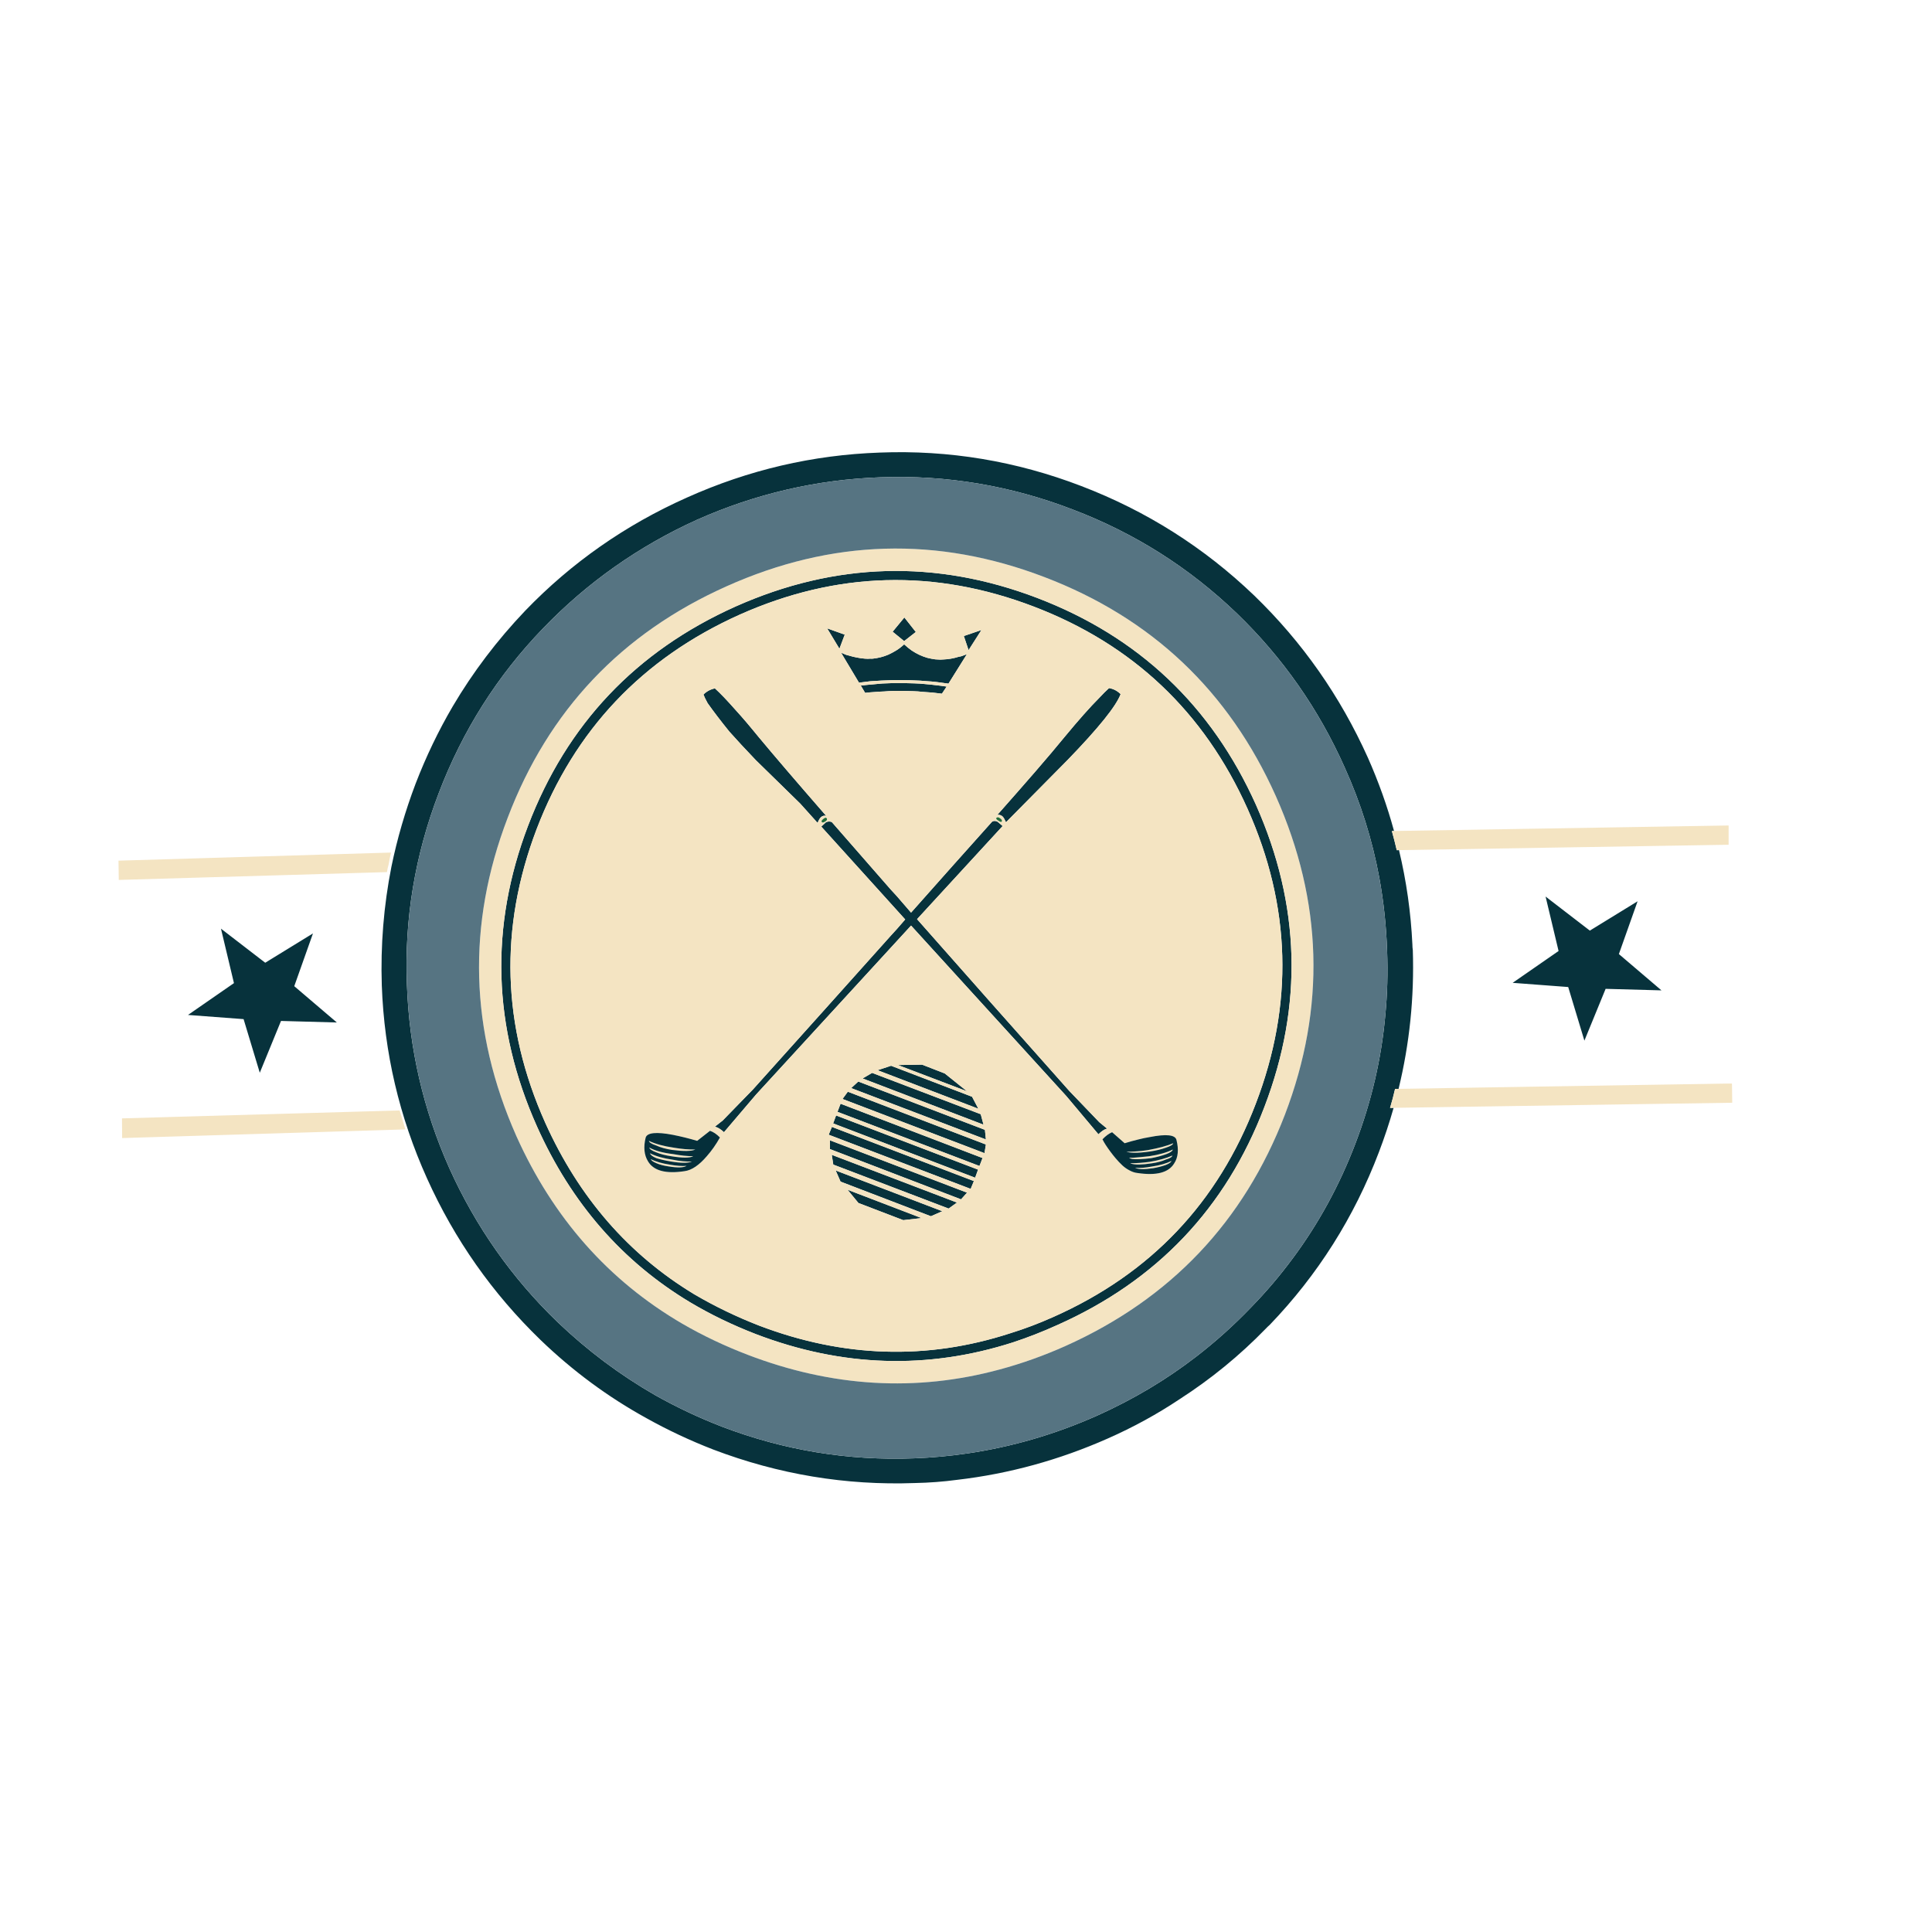 <?xml version="1.0" encoding="utf-8"?>
<!-- Generator: Adobe Illustrator 16.0.0, SVG Export Plug-In . SVG Version: 6.00 Build 0)  -->
<!DOCTYPE svg PUBLIC "-//W3C//DTD SVG 1.1//EN" "http://www.w3.org/Graphics/SVG/1.1/DTD/svg11.dtd">
<svg version="1.1" id="Layer_1" xmlns="http://www.w3.org/2000/svg" xmlns:xlink="http://www.w3.org/1999/xlink" x="0px" y="0px"
	 width="300px" height="300px" viewBox="0 0 300 300" enable-background="new 0 0 300 300" xml:space="preserve">
<g>
	<path fill-rule="evenodd" clip-rule="evenodd" fill="#07323C" d="M217.171,169.076l-0.543,0.012c-0.23,0.998-0.491,1.98-0.78,2.949
		l0.553-0.012c-0.657,2.313-1.419,4.605-2.287,6.883c-3.844,10.117-9.494,19.055-16.952,26.816
		c-0.217,0.188-0.427,0.391-0.629,0.607c-4.032,4.148-8.483,7.789-13.354,10.926c-3.483,2.326-7.205,4.365-11.164,6.113
		c-7.545,3.338-15.335,5.479-23.37,6.416c-2.168,0.291-4.365,0.457-6.59,0.5c-10.724,0.389-21.159-1.344-31.305-5.203
		c-3.612-1.402-7.074-3.027-10.384-4.877c-5.955-3.281-11.424-7.32-16.41-12.119c-7.487-7.24-13.369-15.609-17.647-25.104
		c-4.307-9.553-6.648-19.539-7.023-29.961c-0.203-6.228,0.296-12.377,1.496-18.447c0.896-4.35,2.146-8.643,3.75-12.877
		c1.619-4.206,3.541-8.209,5.767-12.01c3.136-5.319,6.887-10.269,11.251-14.85c7.183-7.458,15.558-13.318,25.125-17.581
		c9.568-4.293,19.547-6.619,29.938-6.981c10.739-0.419,21.173,1.315,31.305,5.203c10.116,3.874,19.063,9.539,26.838,16.997
		c7.458,7.212,13.339,15.601,17.646,25.169c1.663,3.753,3.018,7.551,4.064,11.392l-0.336,0.011c0.274,0.983,0.527,1.973,0.759,2.97
		l0.347-0.011c1.152,4.794,1.846,9.683,2.081,14.665c0,0.289,0.021,0.578,0.065,0.867
		C219.617,154.871,218.88,162.049,217.171,169.076z M149.317,101.885c0.13-0.043,0.267-0.094,0.411-0.152
		c0.13-0.058,0.268-0.108,0.412-0.152l-2.861,4.574c-0.593-0.086-1.178-0.166-1.756-0.239c-0.579-0.072-1.157-0.123-1.734-0.151
		c-0.578-0.058-1.156-0.094-1.734-0.108c-0.579-0.029-1.157-0.044-1.734-0.044c-0.579-0.014-1.157-0.014-1.735,0
		c-0.578,0.015-1.156,0.037-1.734,0.066c-0.579,0.028-1.156,0.065-1.734,0.108c-0.579,0.072-1.157,0.144-1.734,0.216l-2.775-4.639
		c0.13,0.043,0.26,0.094,0.391,0.152c0.145,0.058,0.282,0.115,0.412,0.173c0.145,0.043,0.282,0.079,0.412,0.108
		c0.419,0.13,0.831,0.231,1.236,0.304c0.419,0.087,0.831,0.145,1.235,0.174l0.456,0.021c0.13,0,0.26-0.008,0.39-0.021
		c0.13,0.014,0.26,0.014,0.39,0c0.405-0.044,0.809-0.116,1.214-0.217c0.404-0.101,0.809-0.238,1.214-0.412
		c0.404-0.188,0.809-0.404,1.214-0.65c0.419-0.261,0.823-0.571,1.213-0.933h0.022c0.39,0.361,0.781,0.679,1.171,0.954
		c0.39,0.26,0.788,0.485,1.192,0.672c0.405,0.188,0.81,0.339,1.213,0.455c0.405,0.102,0.817,0.181,1.236,0.239
		c0.13,0.014,0.26,0.021,0.39,0.021c0.131,0.015,0.26,0.021,0.391,0.021l0.434-0.021c0.419-0.014,0.832-0.058,1.236-0.129
		c0.419-0.073,0.831-0.174,1.236-0.304C149.049,101.957,149.186,101.928,149.317,101.885z M150.4,100.952l-0.737-2.189l2.731-0.932
		L150.4,100.952z M142.206,98.134l-1.799,1.409l-0.022,0.022v-0.022l-1.777-1.452l1.821-2.211L142.206,98.134z M137.307,107.37
		c-0.491,0.014-0.982,0.043-1.475,0.086c-0.506,0.03-1.004,0.072-1.496,0.13l-0.672-1.127c0.563-0.072,1.12-0.13,1.669-0.173
		c0.563-0.057,1.12-0.108,1.669-0.152c0.564-0.029,1.12-0.05,1.669-0.064c0.549,0,1.098,0,1.648,0
		c0.549,0.014,1.105,0.029,1.668,0.043c0.549,0.015,1.099,0.051,1.648,0.108c0.549,0.043,1.105,0.102,1.669,0.173
		c0.563,0.058,1.12,0.13,1.669,0.217h0.021l-0.737,1.106c-0.491-0.058-0.983-0.116-1.474-0.174
		c-0.506-0.043-1.005-0.079-1.496-0.108c-0.491-0.058-0.99-0.094-1.496-0.108c-0.491-0.014-0.989-0.029-1.496-0.043
		c-0.491,0-0.99,0-1.496,0C138.311,107.297,137.813,107.326,137.307,107.37z M156.21,127.682c-0.188-0.419-0.354-0.708-0.498-0.867
		c-0.231-0.231-0.514-0.325-0.846-0.282c2.226-2.515,4.19-4.755,5.896-6.721c1.851-2.138,3.383-3.953,4.597-5.441
		c2.154-2.602,3.917-4.588,5.289-5.962c0.607-0.65,1.128-1.171,1.562-1.561c0.665,0.101,1.265,0.412,1.8,0.932
		c-0.68,1.85-3.418,5.253-8.216,10.21L156.21,127.682z M154.932,127.617c0.086,0.087,0.339,0.304,0.758,0.65l-13.289,14.46
		c7.01,7.949,14.886,16.837,23.629,26.664l4.661,4.857l1.214,0.998c-0.419,0.115-0.867,0.412-1.344,0.887l-4.986-5.939
		l-24.106-26.469l-24.063,26.231l-4.986,5.854c-0.478-0.447-0.947-0.736-1.409-0.867l1.214-0.955l4.704-4.832
		c7.833-8.717,14.973-16.68,21.418-23.891c0.317-0.333,0.621-0.665,0.911-0.997c0.433-0.506,0.867-1.004,1.301-1.496l-13.029-14.416
		c0.375-0.347,0.614-0.571,0.715-0.672c0.289-0.145,0.593-0.159,0.911-0.043c2.847,3.251,5.889,6.734,9.126,10.449
		c0.318,0.361,0.644,0.716,0.976,1.062c0.723,0.838,1.459,1.691,2.211,2.558c4.509-5.087,8.7-9.792,12.574-14.113
		C154.303,127.422,154.599,127.429,154.932,127.617z M192.066,95.251c-7.399-7.111-15.912-12.495-25.537-16.15
		c-9.625-3.7-19.562-5.362-29.809-4.986c-9.885,0.346-19.394,2.55-28.529,6.612c-9.061,4.119-17.018,9.733-23.868,16.844
		c-7.111,7.371-12.509,15.898-16.194,25.581c-3.7,9.654-5.348,19.568-4.943,29.743c0.347,9.914,2.537,19.402,6.569,28.463
		c4.104,9.105,9.719,17.092,16.844,23.955c4.64,4.422,9.676,8.195,15.11,11.316c3.31,1.865,6.771,3.498,10.384,4.9
		c9.625,3.67,19.576,5.311,29.852,4.92c2.774-0.102,5.527-0.354,8.259-0.758c6.922-1.012,13.643-2.971,20.161-5.875
		c5.579-2.5,10.702-5.551,15.37-9.148c3.021-2.328,5.868-4.885,8.542-7.674c2.326-2.385,4.473-4.908,6.438-7.566
		c4.032-5.42,7.283-11.375,9.755-17.863c2.486-6.504,4.032-13.145,4.64-19.924c0.317-3.279,0.411-6.604,0.281-9.971
		c-0.13-3.873-0.534-7.667-1.214-11.381c-1.084-5.881-2.876-11.59-5.377-17.125C204.756,110.086,199.177,102.116,192.066,95.251z
		 M193.714,125.579c-6.749-15.044-17.813-25.509-33.189-31.39c-15.392-5.882-30.618-5.463-45.677,1.257
		c-15.118,6.792-25.625,17.892-31.521,33.298c-5.839,15.363-5.391,30.566,1.344,45.611c5.217,11.576,12.928,20.451,23.131,26.621
		c3.18,1.865,6.533,3.484,10.058,4.857c13.08,4.984,26.065,5.391,38.957,1.213c2.255-0.693,4.509-1.547,6.764-2.557
		c15.088-6.707,25.559-17.742,31.412-33.105C200.904,155.98,200.478,140.711,193.714,125.579z M161.045,92.845
		c15.738,6.012,27.068,16.729,33.991,32.149c6.895,15.522,7.327,31.153,1.301,46.891c-5.983,15.711-16.714,27.004-32.192,33.883
		c-2.27,1.027-4.545,1.916-6.828,2.668c-13.253,4.262-26.572,3.836-39.954-1.279c-3.657-1.416-7.06-3.064-10.21-4.943
		c-10.521-6.316-18.441-15.406-23.76-27.271c-6.908-15.465-7.371-31.043-1.388-46.739c6.012-15.753,16.757-27.099,32.236-34.036
		C129.705,87.288,145.306,86.847,161.045,92.845z M246.87,144.505l7.414-4.553l-2.905,8.195l6.612,5.637l-8.672-0.238l-3.295,8.043
		l-2.515-8.324l-8.628-0.65l7.132-4.944l-2.017-8.455L246.87,144.505z M135.42,166.596l16.866,6.416l0.435,1.627l-18.774-7.176
		L135.42,166.596z M143.181,165.316l3.512,1.365l3.469,2.775l-10.731-4.076L143.181,165.316z M138.369,165.49l12.574,4.813
		l0.976,1.863l-15.652-5.982L138.369,165.49z M131.649,169.521l21.439,8.195l-0.217,1.344l-22.046-8.412L131.649,169.521z
		 M133.274,167.939l19.664,7.5l0.15,1.496l-20.919-7.977L133.274,167.939z M152.092,181.055l-22.047-8.41l0.477-1.26l22.047,8.434
		L152.092,181.055z M151.42,182.875l-22.047-8.432l0.455-1.236l22.046,8.412L151.42,182.875z M150.726,184.609l-22.047-8.41
		l0.499-1.215l22.047,8.412L150.726,184.609z M149.23,186.236l-20.356-7.805v-1.365l21.289,8.129L149.23,186.236z M144.548,188.859
		l-14.027-5.377l-0.759-1.734l16.563,6.33L144.548,188.859z M133.296,186.799l-1.691-2.059l11.49,4.4l-2.839,0.324L133.296,186.799z
		 M147.3,187.666l-17.907-6.828l-0.238-1.518l19.445,7.414L147.3,187.666z M128.44,97.57l2.731,0.976l-0.823,2.189L128.44,97.57z
		 M117.796,114.437c2.327,2.804,5.824,6.887,10.492,12.249c-0.318-0.072-0.593,0-0.824,0.217c-0.159,0.144-0.325,0.426-0.499,0.845
		l-0.022,0.021l-2.688-2.992l-6.894-6.742c-1.59-1.662-2.962-3.144-4.119-4.444c-1.33-1.647-2.45-3.114-3.36-4.4
		c-0.289-0.52-0.506-0.968-0.651-1.344c0.491-0.491,1.084-0.81,1.778-0.954c0.809,0.723,1.907,1.872,3.295,3.447
		C115.332,111.466,116.496,112.832,117.796,114.437z M45.693,153.133l6.612,5.637l-8.671-0.238l-3.295,8.043l-2.515-8.326
		l-8.629-0.648l7.133-4.943l-2.016-8.455l6.872,5.29l7.414-4.553L45.693,153.133z"/>
	<path fill-rule="evenodd" clip-rule="evenodd" fill="#F4E4C2" d="M217.235,132.007l-0.347,0.011
		c-0.231-0.997-0.484-1.987-0.759-2.97l0.336-0.011l51.952-0.856v2.991L217.235,132.007z M216.4,172.025l-0.553,0.012
		c0.289-0.969,0.55-1.951,0.78-2.949l0.543-0.012l51.768-0.834l0.044,2.992L216.4,172.025z M137.307,107.37
		c0.506-0.044,1.004-0.073,1.496-0.087c0.506,0,1.004,0,1.496,0c0.506,0.014,1.004,0.029,1.496,0.043
		c0.506,0.015,1.005,0.051,1.496,0.108c0.491,0.029,0.99,0.065,1.496,0.108c0.491,0.058,0.983,0.116,1.474,0.174l0.737-1.106h-0.021
		c-0.549-0.086-1.106-0.159-1.669-0.217c-0.564-0.072-1.12-0.13-1.669-0.173c-0.549-0.058-1.099-0.094-1.648-0.108
		c-0.563-0.014-1.12-0.029-1.668-0.043c-0.55,0-1.099,0-1.648,0c-0.549,0.014-1.105,0.036-1.669,0.064
		c-0.549,0.044-1.105,0.095-1.669,0.152c-0.55,0.043-1.106,0.101-1.669,0.173l0.672,1.127c0.492-0.058,0.99-0.101,1.496-0.13
		C136.324,107.413,136.815,107.384,137.307,107.37z M142.206,98.134l-1.777-2.254l-1.821,2.211l1.777,1.452v0.022l0.022-0.022
		L142.206,98.134z M150.4,100.952l1.994-3.122l-2.731,0.932L150.4,100.952z M149.317,101.885c-0.131,0.043-0.268,0.072-0.412,0.087
		c-0.405,0.13-0.817,0.231-1.236,0.304c-0.404,0.071-0.816,0.115-1.236,0.129L146,102.426c-0.13,0-0.26-0.007-0.391-0.021
		c-0.13,0-0.259-0.007-0.39-0.021c-0.419-0.058-0.831-0.138-1.236-0.239c-0.404-0.116-0.809-0.268-1.213-0.455
		c-0.404-0.188-0.802-0.412-1.192-0.672c-0.391-0.274-0.781-0.592-1.171-0.954h-0.022c-0.39,0.361-0.794,0.672-1.213,0.933
		c-0.405,0.246-0.811,0.462-1.214,0.65c-0.405,0.174-0.81,0.311-1.214,0.412c-0.405,0.101-0.81,0.173-1.214,0.217
		c-0.13,0.014-0.26,0.014-0.39,0c-0.13,0.014-0.26,0.021-0.39,0.021l-0.456-0.021c-0.404-0.029-0.816-0.087-1.235-0.174
		c-0.405-0.073-0.817-0.174-1.236-0.304c-0.13-0.029-0.268-0.065-0.412-0.108c-0.13-0.058-0.267-0.116-0.412-0.173
		c-0.13-0.058-0.26-0.108-0.391-0.152l2.775,4.639c0.578-0.072,1.156-0.145,1.734-0.216c0.578-0.043,1.156-0.08,1.734-0.108
		c0.578-0.029,1.156-0.051,1.734-0.066c0.578-0.014,1.156-0.014,1.735,0c0.578,0,1.156,0.015,1.734,0.044
		c0.578,0.014,1.156,0.05,1.734,0.108c0.578,0.029,1.156,0.079,1.734,0.151c0.578,0.073,1.163,0.152,1.756,0.239l2.861-4.574
		c-0.145,0.043-0.282,0.094-0.412,0.152C149.584,101.791,149.447,101.841,149.317,101.885z M155.56,127.552
		c0.087-0.145-0.007-0.311-0.281-0.499c-0.247-0.188-0.441-0.195-0.586-0.022c-0.043,0.116,0.087,0.26,0.391,0.433
		C155.344,127.653,155.502,127.682,155.56,127.552z M156.21,127.682l9.583-9.69c4.798-4.957,7.536-8.36,8.216-10.21
		c-0.535-0.52-1.135-0.832-1.8-0.932c-0.434,0.39-0.954,0.91-1.562,1.561c-1.372,1.374-3.135,3.36-5.289,5.962
		c-1.214,1.488-2.746,3.303-4.597,5.441c-1.705,1.965-3.67,4.206-5.896,6.721c0.332-0.043,0.614,0.051,0.846,0.282
		C155.855,126.975,156.022,127.263,156.21,127.682z M154.932,127.617c-0.333-0.188-0.629-0.194-0.889-0.021
		c-3.874,4.321-8.065,9.026-12.574,14.113c-0.751-0.867-1.488-1.72-2.211-2.558c-0.332-0.346-0.658-0.701-0.976-1.062
		c-3.237-3.714-6.279-7.197-9.126-10.449c-0.318-0.116-0.622-0.102-0.911,0.043c-0.101,0.101-0.339,0.325-0.715,0.672l13.029,14.416
		c-0.434,0.492-0.868,0.99-1.301,1.496c-0.29,0.333-0.593,0.665-0.911,0.997c-6.446,7.211-13.585,15.174-21.418,23.891l-4.704,4.832
		l-1.214,0.955c0.462,0.131,0.932,0.42,1.409,0.867l4.986-5.854l24.063-26.231l24.106,26.469l4.986,5.939
		c0.477-0.475,0.925-0.771,1.344-0.887l-1.214-0.998l-4.661-4.857c-8.743-9.826-16.62-18.715-23.629-26.664l13.289-14.46
		C155.271,127.92,155.018,127.704,154.932,127.617z M193.714,125.579c6.764,15.132,7.19,30.401,1.279,45.806
		c-5.854,15.363-16.324,26.398-31.412,33.105c-2.255,1.01-4.509,1.863-6.764,2.557c-12.892,4.178-25.877,3.771-38.957-1.213
		c-3.525-1.373-6.878-2.992-10.058-4.857c-10.204-6.17-17.914-15.045-23.131-26.621c-6.735-15.045-7.183-30.248-1.344-45.611
		c5.896-15.406,16.403-26.506,31.521-33.298c15.059-6.721,30.285-7.14,45.677-1.257C175.901,100.07,186.965,110.535,193.714,125.579
		z M198.115,123.628c7.283,16.36,7.753,32.842,1.409,49.448c-6.389,16.621-17.741,28.596-34.058,35.922
		c-3.396,1.518-6.82,2.738-10.275,3.664c-12.935,3.498-25.971,2.732-39.108-2.297c-3.584-1.375-6.958-2.979-10.124-4.814
		c-11.461-6.691-20.053-16.402-25.776-29.135c-7.254-16.361-7.703-32.843-1.344-49.449c6.33-16.649,17.654-28.623,33.971-35.922
		c16.316-7.313,32.777-7.79,49.383-1.43C178.843,95.974,190.816,107.312,198.115,123.628z M161.045,92.845
		c-15.739-5.998-31.34-5.557-46.805,1.322c-15.479,6.937-26.224,18.283-32.236,34.036c-5.983,15.695-5.521,31.274,1.388,46.739
		c5.318,11.865,13.238,20.955,23.76,27.271c3.15,1.879,6.554,3.527,10.21,4.943c13.382,5.115,26.701,5.541,39.954,1.279
		c2.283-0.752,4.559-1.641,6.828-2.668c15.479-6.879,26.209-18.172,32.192-33.883c6.026-15.738,5.594-31.369-1.301-46.891
		C188.113,109.573,176.783,98.856,161.045,92.845z M178.258,178.584c1.661-0.305,2.97-0.658,3.924-1.063
		c-0.059,0.23-0.441,0.463-1.149,0.693c-0.679,0.246-1.488,0.441-2.429,0.586c-1.025,0.145-1.849,0.209-2.471,0.193
		c-0.491,0-0.896-0.049-1.214-0.15c0.434,0,0.859-0.016,1.278-0.043C176.862,178.771,177.549,178.699,178.258,178.584z
		 M172.686,175.809c-0.506,0.217-1.004,0.584-1.495,1.105c0.145,0.289,0.311,0.578,0.498,0.867c0.477,0.723,0.976,1.395,1.496,2.016
		c0.375,0.449,0.745,0.838,1.105,1.172c0.333,0.303,0.679,0.549,1.041,0.736c0.434,0.246,0.859,0.391,1.278,0.434
		c2.949,0.447,4.856-0.051,5.724-1.496c0.607-0.926,0.723-2.139,0.347-3.643c-0.202-0.795-1.59-0.939-4.162-0.434
		c-0.607,0.102-1.192,0.225-1.756,0.369c-0.723,0.174-1.431,0.369-2.125,0.586L172.686,175.809z M147.3,187.666l1.301-0.932
		l-19.445-7.414l0.238,1.518L147.3,187.666z M133.296,186.799l6.959,2.666l2.839-0.324l-11.49-4.4L133.296,186.799z
		 M144.548,188.859l1.777-0.781l-16.563-6.33l0.759,1.734L144.548,188.859z M149.23,186.236l0.932-1.041l-21.289-8.129v1.365
		L149.23,186.236z M150.726,184.609l0.499-1.213l-22.047-8.412l-0.499,1.215L150.726,184.609z M151.42,182.875l0.454-1.256
		l-22.046-8.412l-0.455,1.236L151.42,182.875z M152.092,181.055l0.477-1.236l-22.047-8.434l-0.477,1.26L152.092,181.055z
		 M133.274,167.939l-1.105,1.02l20.919,7.977l-0.15-1.496L133.274,167.939z M131.649,169.521l-0.824,1.127l22.046,8.412l0.217-1.344
		L131.649,169.521z M138.369,165.49l-2.103,0.693l15.652,5.982l-0.976-1.863L138.369,165.49z M143.181,165.316l-3.75,0.064
		l10.731,4.076l-3.469-2.775L143.181,165.316z M135.42,166.596l-1.474,0.867l18.774,7.176l-0.435-1.627L135.42,166.596z
		 M181.097,179.211c-0.664,0.248-1.444,0.457-2.341,0.629c-1.286,0.16-2.262,0.203-2.927,0.131
		c-0.231-0.043-0.397-0.107-0.498-0.195c0.158,0,0.354,0,0.585,0c0.766-0.059,1.611-0.137,2.536-0.238
		c1.518-0.23,2.739-0.578,3.664-1.041C182.059,178.742,181.719,178.98,181.097,179.211z M181.899,180.273
		c-0.058,0.203-0.354,0.412-0.89,0.629c-0.563,0.203-1.214,0.369-1.95,0.5c-1.388,0.201-2.319,0.18-2.797-0.066
		c0.723,0.059,1.583-0.008,2.58-0.195C180.1,180.953,181.119,180.664,181.899,180.273z M182.052,179.428
		c-0.073,0.248-0.42,0.457-1.042,0.631c-0.606,0.273-1.336,0.469-2.188,0.584c-1.503,0.232-2.565,0.246-3.188,0.043
		c-0.043-0.043-0.086-0.057-0.13-0.043c0.072-0.043,0.13-0.051,0.174-0.021c0.867,0,1.82-0.072,2.861-0.217
		C179.927,180.174,181.097,179.848,182.052,179.428z M60.716,132.386c-0.145,0.622-0.267,1.236-0.369,1.843
		c-0.116,0.391-0.202,0.788-0.26,1.192l-41.645,1.214l-0.043-2.992L60.716,132.386z M117.796,114.437
		c-1.3-1.604-2.464-2.97-3.49-4.097c-1.388-1.575-2.486-2.724-3.295-3.447c-0.694,0.144-1.287,0.462-1.778,0.954
		c0.145,0.376,0.362,0.824,0.651,1.344c0.91,1.286,2.03,2.753,3.36,4.4c1.157,1.301,2.529,2.783,4.119,4.444l6.894,6.742
		l2.688,2.992l0.022-0.021c0.173-0.419,0.339-0.701,0.499-0.845c0.231-0.217,0.506-0.289,0.824-0.217
		C123.62,121.323,120.123,117.24,117.796,114.437z M128.44,97.57l1.908,3.165l0.823-2.189L128.44,97.57z M127.876,127.14
		c-0.29,0.217-0.376,0.383-0.261,0.499c0.073,0.129,0.253,0.101,0.542-0.087c0.23-0.145,0.311-0.296,0.238-0.455
		C128.296,126.923,128.122,126.938,127.876,127.14z M100.756,177.152c0.997,0.477,2.298,0.832,3.902,1.063
		c1.17,0.201,2.276,0.297,3.316,0.281c-0.592,0.275-1.792,0.297-3.599,0.066c-0.968-0.146-1.799-0.377-2.493-0.695
		C101.19,177.637,100.814,177.398,100.756,177.152z M100.821,178.193c0.882,0.49,2.125,0.83,3.729,1.018
		c1.142,0.217,2.175,0.326,3.1,0.326c-0.549,0.289-1.698,0.289-3.447,0c-0.881-0.131-1.655-0.332-2.319-0.607
		C101.233,178.684,100.879,178.439,100.821,178.193z M108.257,177.152c-1.257-0.375-2.515-0.686-3.772-0.932
		c-2.587-0.492-3.996-0.348-4.228,0.434c-0.361,1.475-0.238,2.703,0.369,3.686c0.867,1.459,2.76,1.965,5.68,1.518
		c1.098-0.145,2.247-0.918,3.446-2.32c0.751-0.854,1.431-1.82,2.038-2.904c-0.506-0.521-1.019-0.867-1.539-1.041L108.257,177.152z
		 M62.061,172.428c0.289,0.996,0.585,1.979,0.889,2.947l-43.986,1.344l-0.021-3.057L62.061,172.428z M106.61,181.033
		c-0.463,0.289-1.395,0.318-2.796,0.086c-0.737-0.102-1.367-0.268-1.886-0.498c-0.52-0.217-0.81-0.426-0.867-0.629
		c0.766,0.391,1.777,0.68,3.035,0.867C105.063,181.033,105.901,181.092,106.61,181.033z M107.434,180.361
		c-0.607,0.26-1.684,0.26-3.23,0c-0.881-0.145-1.64-0.318-2.276-0.521c-0.593-0.244-0.925-0.498-0.997-0.758
		c0.925,0.463,2.103,0.795,3.533,0.996C105.547,180.295,106.537,180.391,107.434,180.361z"/>
	<path fill-rule="evenodd" clip-rule="evenodd" fill="#226D37" d="M155.56,127.552c-0.058,0.13-0.216,0.101-0.477-0.087
		c-0.304-0.173-0.434-0.317-0.391-0.433c0.145-0.173,0.339-0.166,0.586,0.022C155.553,127.241,155.646,127.408,155.56,127.552z
		 M127.876,127.14c0.246-0.203,0.419-0.217,0.52-0.043c0.072,0.159-0.008,0.311-0.238,0.455c-0.289,0.188-0.47,0.216-0.542,0.087
		C127.5,127.523,127.587,127.357,127.876,127.14z"/>
	<path fill-rule="evenodd" clip-rule="evenodd" fill="#567482" d="M192.066,95.251c7.11,6.865,12.689,14.835,16.735,23.912
		c2.501,5.535,4.293,11.244,5.377,17.125c0.68,3.715,1.084,7.508,1.214,11.381c0.13,3.368,0.036,6.692-0.281,9.971
		c-0.607,6.779-2.153,13.42-4.64,19.924c-2.472,6.488-5.723,12.443-9.755,17.863c-1.966,2.658-4.112,5.182-6.438,7.566
		c-2.674,2.789-5.521,5.346-8.542,7.674c-4.668,3.598-9.791,6.648-15.37,9.148c-6.518,2.904-13.238,4.863-20.161,5.875
		c-2.732,0.404-5.485,0.656-8.259,0.758c-10.276,0.391-20.227-1.25-29.852-4.92c-3.613-1.402-7.075-3.035-10.384-4.9
		c-5.434-3.121-10.47-6.895-15.11-11.316c-7.125-6.863-12.739-14.85-16.844-23.955c-4.032-9.061-6.222-18.549-6.569-28.463
		c-0.405-10.175,1.243-20.089,4.943-29.743c3.685-9.683,9.083-18.21,16.194-25.581c6.85-7.11,14.807-12.725,23.868-16.844
		c9.135-4.062,18.644-6.266,28.529-6.612c10.247-0.376,20.184,1.286,29.809,4.986C176.154,82.756,184.667,88.14,192.066,95.251z
		 M198.115,123.628c-7.299-16.317-19.272-27.655-35.922-34.014c-16.606-6.359-33.067-5.883-49.383,1.43
		c-16.317,7.299-27.641,19.272-33.971,35.922c-6.359,16.606-5.911,33.088,1.344,49.449c5.724,12.732,14.315,22.443,25.776,29.135
		c3.166,1.836,6.54,3.439,10.124,4.814c13.137,5.029,26.173,5.795,39.108,2.297c3.455-0.926,6.879-2.146,10.275-3.664
		c16.316-7.326,27.669-19.301,34.058-35.922C205.868,156.471,205.398,139.988,198.115,123.628z"/>
	<path fill-rule="evenodd" clip-rule="evenodd" fill="#052F3A" d="M172.686,175.809l1.951,1.713
		c0.694-0.217,1.402-0.412,2.125-0.586c0.563-0.145,1.148-0.268,1.756-0.369c2.572-0.506,3.96-0.361,4.162,0.434
		c0.376,1.504,0.261,2.717-0.347,3.643c-0.867,1.445-2.774,1.943-5.724,1.496c-0.419-0.043-0.845-0.188-1.278-0.434
		c-0.362-0.188-0.708-0.434-1.041-0.736c-0.36-0.334-0.73-0.723-1.105-1.172c-0.521-0.621-1.02-1.293-1.496-2.016
		c-0.188-0.289-0.354-0.578-0.498-0.867C171.682,176.393,172.18,176.025,172.686,175.809z M178.258,178.584
		c-0.709,0.115-1.396,0.188-2.061,0.217c-0.419,0.027-0.845,0.043-1.278,0.043c0.318,0.102,0.723,0.15,1.214,0.15
		c0.622,0.016,1.445-0.049,2.471-0.193c0.94-0.145,1.75-0.34,2.429-0.586c0.708-0.23,1.091-0.463,1.149-0.693
		C181.228,177.926,179.919,178.279,178.258,178.584z M182.052,179.428c-0.955,0.42-2.125,0.746-3.513,0.977
		c-1.041,0.145-1.994,0.217-2.861,0.217c-0.044-0.029-0.102-0.021-0.174,0.021c0.044-0.014,0.087,0,0.13,0.043
		c0.622,0.203,1.685,0.189,3.188-0.043c0.853-0.115,1.582-0.311,2.188-0.584C181.632,179.885,181.979,179.676,182.052,179.428z
		 M181.899,180.273c-0.78,0.391-1.8,0.68-3.057,0.867c-0.997,0.188-1.857,0.254-2.58,0.195c0.478,0.246,1.409,0.268,2.797,0.066
		c0.736-0.131,1.388-0.297,1.95-0.5C181.546,180.686,181.842,180.477,181.899,180.273z M181.097,179.211
		c0.622-0.23,0.962-0.469,1.02-0.715c-0.925,0.463-2.146,0.811-3.664,1.041c-0.925,0.102-1.771,0.18-2.536,0.238
		c-0.231,0-0.427,0-0.585,0c0.101,0.088,0.267,0.152,0.498,0.195c0.665,0.072,1.641,0.029,2.927-0.131
		C179.652,179.668,180.433,179.459,181.097,179.211z M108.257,177.152l1.994-1.561c0.521,0.174,1.033,0.52,1.539,1.041
		c-0.606,1.084-1.286,2.051-2.038,2.904c-1.2,1.402-2.349,2.176-3.446,2.32c-2.92,0.447-4.813-0.059-5.68-1.518
		c-0.607-0.982-0.73-2.211-0.369-3.686c0.231-0.781,1.641-0.926,4.228-0.434C105.743,176.467,107,176.777,108.257,177.152z
		 M100.821,178.193c0.058,0.246,0.412,0.49,1.063,0.736c0.665,0.275,1.438,0.477,2.319,0.607c1.749,0.289,2.898,0.289,3.447,0
		c-0.924,0-1.958-0.109-3.1-0.326C102.946,179.023,101.703,178.684,100.821,178.193z M100.756,177.152
		c0.058,0.246,0.434,0.484,1.127,0.715c0.693,0.318,1.524,0.549,2.493,0.695c1.807,0.23,3.007,0.209,3.599-0.066
		c-1.041,0.016-2.146-0.08-3.316-0.281C103.054,177.984,101.753,177.629,100.756,177.152z M107.434,180.361
		c-0.896,0.029-1.886-0.066-2.97-0.283c-1.431-0.201-2.608-0.533-3.533-0.996c0.072,0.26,0.404,0.514,0.997,0.758
		c0.636,0.203,1.395,0.377,2.276,0.521C105.75,180.621,106.826,180.621,107.434,180.361z M106.61,181.033
		c-0.708,0.059-1.547,0-2.515-0.174c-1.257-0.188-2.269-0.477-3.035-0.867c0.058,0.203,0.347,0.412,0.867,0.629
		c0.52,0.23,1.149,0.396,1.886,0.498C105.215,181.352,106.147,181.322,106.61,181.033z"/>
</g>
</svg>
